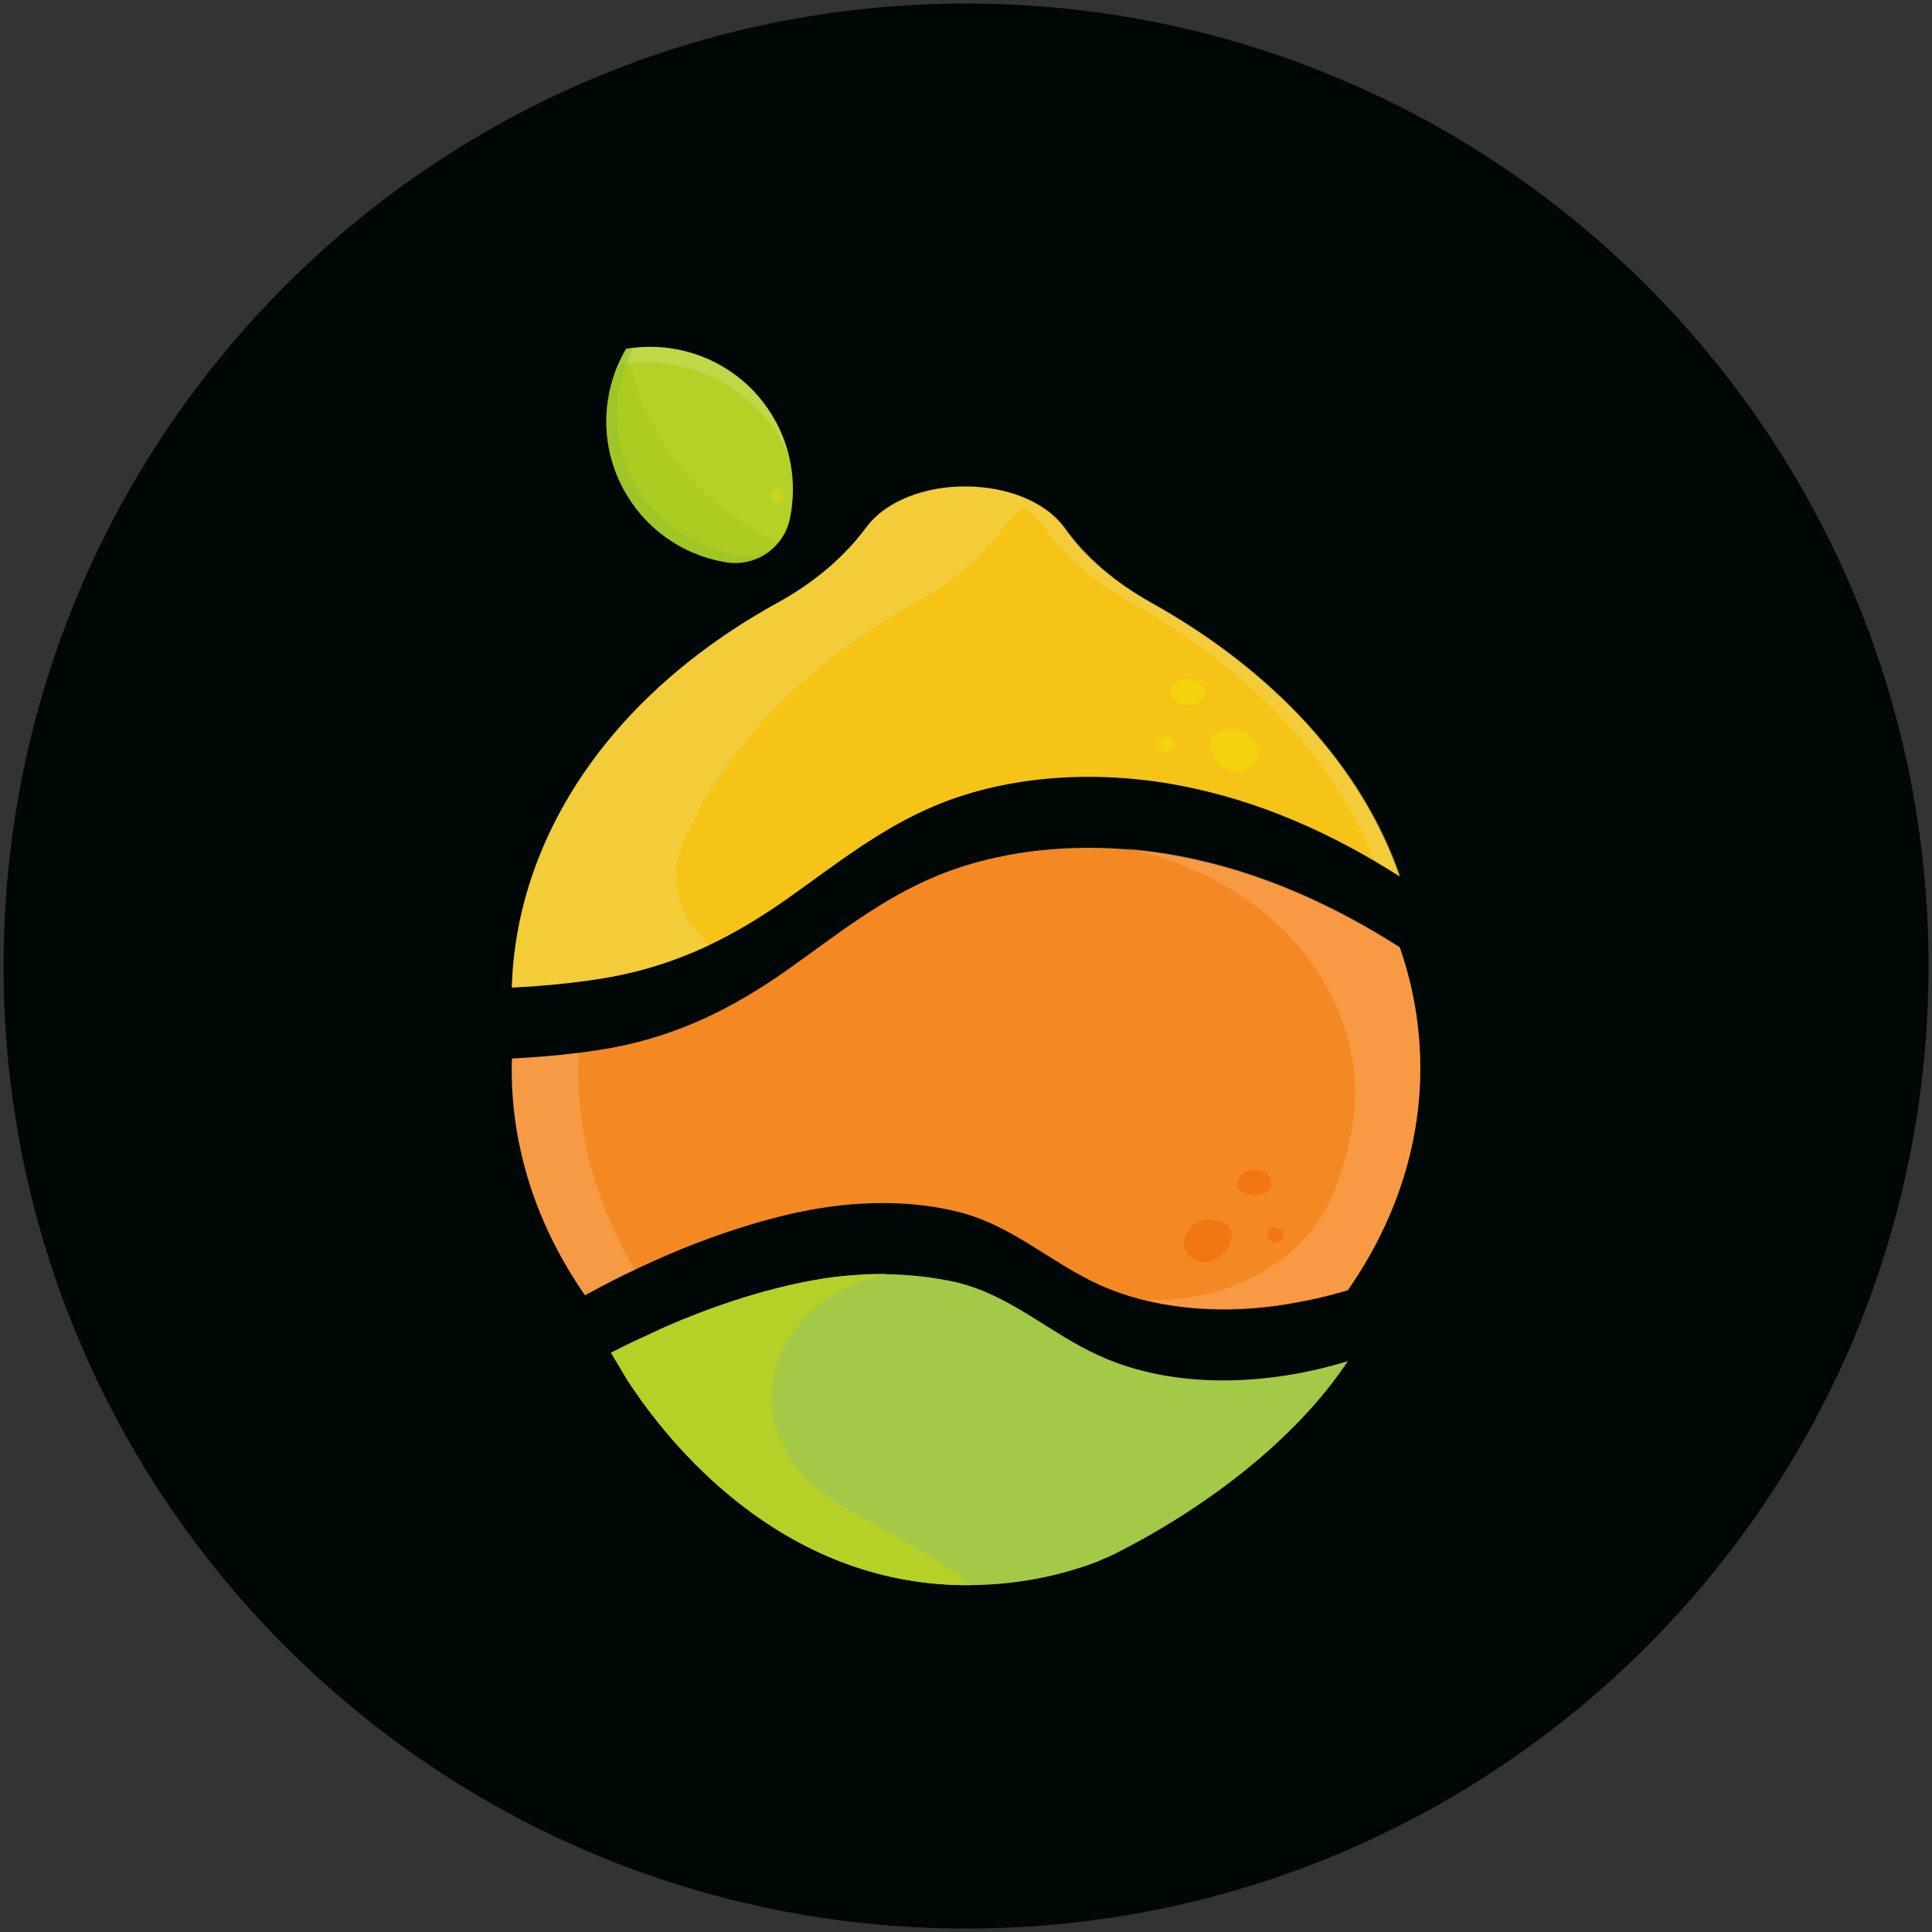 <svg version="1.2" baseProfile="tiny-ps" xmlns="http://www.w3.org/2000/svg" viewBox="0 0 207 207" width="207" height="207">
	<rect x="0" y="0" width="207" height="207" fill="#333333" stroke="none"/>
	<title>FRUIT-svg</title>
	<style>
		tspan { white-space:pre }
		.shp0 { fill: #000707 } 
		.shp1 { fill: #a3c947 } 
		.shp2 { fill: #b5d027 } 
		.shp3 { fill: #f48923 } 
		.shp4 { opacity: 0.4;fill: #ffb476 } 
		.shp5 { fill: #f5c417 } 
		.shp6 { opacity: 0.2;fill: #f4efce } 
		.shp7 { opacity: 0.4;fill: #eedb6d } 
		.shp8 { opacity: 0.149;fill: #ffffff } 
		.shp9 { opacity: 0.498;fill: #ef6600 } 
		.shp10 { opacity: 0.498;fill: #f2e600 } 
		.shp11 { opacity: 0.247;fill: #98c117 } 
		.shp12 { opacity: 0.498;fill: #92c12b } 
		.shp13 { opacity: 0.298;fill: #f2e600 } 
	</style>
	<path id="Layer" class="shp0" d="M103.5 0.38C46.55 0.38 0.38 46.55 0.38 103.5C0.38 160.45 46.55 206.63 103.5 206.63C160.45 206.63 206.63 160.45 206.63 103.5C206.63 46.55 160.45 0.38 103.5 0.38Z" />
	<path id="Layer" class="shp1" d="M144.41 145.84C138.77 154.36 128.95 161.74 119.16 166.63L117.75 167.24C117.75 167.26 117.75 167.26 117.74 167.26C113.54 168.88 108.87 169.8 103.95 169.84L103.38 169.84C83.64 169.71 71.62 154.61 67.3 147.99C67.27 147.96 67.26 147.93 67.23 147.89L65.51 145C65.48 144.96 65.47 144.93 65.47 144.93C65.62 144.86 65.78 144.79 65.93 144.71C67.07 144.12 68.25 143.56 69.43 143.03C69.77 142.86 70.1 142.7 70.43 142.57C70.47 142.54 70.51 142.53 70.54 142.5C71.33 142.16 72.13 141.81 72.92 141.49C73.11 141.39 73.29 141.32 73.47 141.26C73.92 141.08 74.36 140.9 74.81 140.73C77.94 139.5 81.16 138.47 84.42 137.74C84.44 137.74 84.45 137.73 84.47 137.73C84.88 137.64 85.29 137.54 85.7 137.46C85.83 137.42 85.93 137.42 86.07 137.38C86.77 137.23 87.46 137.12 88.17 137C88.43 136.96 88.68 136.93 88.95 136.89C89 136.88 89.06 136.88 89.11 136.87C89.57 136.81 90.05 136.75 90.5 136.71C91.97 136.58 93.45 136.51 94.92 136.52C97.44 136.56 99.98 136.83 102.49 137.39C108.34 138.8 112.51 142.89 117.77 145.25C125.86 148.93 135.89 148.45 144.41 145.84Z" />
	<path id="Layer" class="shp2" d="M103.95 169.84L103.38 169.84C83.64 169.71 71.62 154.61 67.3 147.99C67.27 147.96 67.27 147.93 67.23 147.89L65.51 145C65.48 144.96 65.47 144.93 65.47 144.93C65.62 144.86 65.78 144.79 65.93 144.71C67.07 144.12 68.25 143.56 69.43 143.03C69.77 142.86 70.1 142.7 70.43 142.57C70.47 142.54 70.51 142.53 70.54 142.5C71.01 142.3 71.46 142.08 71.93 141.88C72.27 141.74 72.6 141.6 72.92 141.47C73.11 141.38 73.29 141.31 73.47 141.25C73.92 141.08 74.36 140.9 74.81 140.71C77.96 139.52 81.21 138.52 84.42 137.73C84.44 137.73 84.46 137.72 84.47 137.72C84.88 137.63 85.29 137.54 85.69 137.45C85.83 137.42 85.93 137.41 86.07 137.37C86.77 137.23 87.47 137.11 88.17 137C88.43 136.95 88.68 136.93 88.95 136.88C89 136.87 89.06 136.87 89.11 136.86C89.57 136.8 90.05 136.75 90.5 136.71C91.99 136.56 93.51 136.47 95.03 136.5C94.99 136.5 94.94 136.52 94.91 136.52C94.9 136.53 94.9 136.53 94.88 136.53C94.78 136.55 94.66 136.59 94.55 136.61C94.49 136.63 94.41 136.66 94.33 136.67C82.69 139.48 79.21 151.28 86.5 158.54C87.27 159.32 88.18 160.05 89.21 160.71C91 161.86 92.95 162.93 94.94 164.01C98.14 165.77 101.38 167.55 103.95 169.84Z" />
	<path id="Layer" class="shp3" d="M152.17 114.47C152.17 123.02 149.39 131.08 144.41 138.25C141.91 139 139.33 139.55 136.77 139.91C130.34 140.8 123.47 140.23 117.79 137.66C112.51 135.26 108.36 131.2 102.5 129.8C96.65 128.38 90.27 128.75 84.47 130.12C78.87 131.45 73.32 133.51 68.03 136.04C66.21 136.89 64.43 137.82 62.68 138.78L62.68 138.78C57.43 131.22 54.83 122.91 54.83 114.61C54.83 114.21 54.84 113.82 54.85 113.42C57.25 113.28 59.63 113.11 62.01 112.8C63.16 112.66 64.3 112.48 65.43 112.29C72.86 110.92 78.75 107.87 84.41 103.88C89.51 100.27 94.39 96.3 100.44 93.82C108.29 90.6 117.65 90.13 126.22 91.73C135.04 93.38 142.92 97.03 149.98 101.52L149.98 101.53C151.42 105.66 152.17 110.01 152.17 114.47Z" />
	<path id="Layer" class="shp4" d="M152.18 114.39C152.18 122.94 149.39 131 144.41 138.17C137.47 140.25 129.79 141 122.68 139.25C122.74 139.25 122.79 139.26 122.83 139.26C131.99 139.68 140.37 134.7 143.07 127.38C143.71 125.66 144.22 123.91 144.63 122.13C147.77 108.19 137.35 94.41 120.87 90.97C120.79 90.95 120.71 90.94 120.62 90.92C131.48 91.76 141.48 96 149.96 101.45C151.41 105.59 152.18 109.92 152.18 114.39Z" />
	<path id="Layer" class="shp5" d="M149.97 93.91C142.92 89.41 135.03 85.77 126.22 84.13C117.63 82.52 108.29 83 100.44 86.22C94.39 88.7 89.51 92.65 84.41 96.25C78.75 100.25 72.85 103.31 65.43 104.68C61.93 105.3 58.4 105.63 54.84 105.81C55.29 90.18 64.91 74.71 83.39 64.54C87.29 62.39 90.47 59.66 92.8 56.53C97.18 50.62 109.83 50.65 114.11 56.64C116.33 59.77 119.53 62.46 123.39 64.61C136.36 71.85 145.9 82.1 149.97 93.91Z" />
	<path id="Layer" class="shp6" d="M150.09 93.91C149.15 93.3 148.19 92.71 147.2 92.14C142.82 81.08 133.6 71.48 121.28 64.61C117.43 62.45 114.21 59.76 112 56.64C111.39 55.79 110.62 55.06 109.73 54.46C107.72 53.09 105.1 52.32 102.43 52.14C102.5 52.14 102.55 52.14 102.61 52.14C103.05 52.12 103.5 52.13 103.95 52.14C104.2 52.14 104.45 52.15 104.7 52.18C104.8 52.18 104.89 52.19 104.99 52.2C108.76 52.5 112.31 53.98 114.23 56.64C116.45 59.77 119.65 62.45 123.5 64.61C136.48 71.85 146.03 82.1 150.09 93.91Z" />
	<path id="Layer" class="shp7" d="M109.71 54.46C108.86 55.04 108.13 55.72 107.54 56.52C105.22 59.65 102.04 62.39 98.14 64.54C86 71.23 77.67 80.2 73.28 90.01C71.53 93.88 72.59 98.26 76 101.25C74.01 102.21 71.93 103.02 69.72 103.66C68.34 104.06 66.91 104.4 65.4 104.68C64.1 104.91 62.79 105.1 61.46 105.26C60.14 105.41 58.82 105.54 57.5 105.65C56.62 105.71 55.74 105.76 54.84 105.81C55.2 93.61 61.13 81.5 72.53 71.92C72.98 71.53 73.46 71.15 73.92 70.78C76.77 68.54 79.91 66.45 83.39 64.54C84.85 63.74 86.2 62.85 87.46 61.88C87.46 61.87 87.47 61.88 87.47 61.88C89.56 60.28 91.34 58.48 92.8 56.52C92.93 56.34 93.07 56.15 93.22 55.98C93.37 55.81 93.53 55.66 93.7 55.49C93.85 55.33 94.02 55.19 94.21 55.03C94.39 54.88 94.57 54.74 94.77 54.6C94.96 54.46 95.16 54.32 95.36 54.2C95.56 54.08 95.78 53.95 95.99 53.84C96.2 53.72 96.41 53.62 96.64 53.52C96.87 53.41 97.09 53.32 97.33 53.22C98.25 52.86 99.25 52.58 100.27 52.39C100.56 52.34 100.87 52.29 101.18 52.26C101.39 52.23 101.6 52.2 101.82 52.18C102.02 52.18 102.22 52.16 102.42 52.14L102.43 52.14C105.1 52.31 107.71 53.09 109.71 54.46Z" />
	<path id="Layer" class="shp8" d="M62.68 138.79L62.68 138.78C57.42 131.22 54.82 122.91 54.82 114.61C54.82 114.21 54.83 113.82 54.84 113.42C57.23 113.28 59.63 113.11 62 112.8C61.97 113 61.96 113.21 61.96 113.4C61.96 113.8 61.94 114.21 61.94 114.61C61.94 121.92 63.96 129.25 68.03 136.04C66.21 136.89 64.42 137.82 62.68 138.79Z" />
	<path id="Layer" class="shp9" d="M130.97 134.38C130.62 134.67 129.84 135.35 128.75 135.21C127.77 135.1 127.25 134.39 127.18 134.28C126.77 133.7 126.86 133.11 126.9 132.87C127.03 132.07 127.71 130.95 129.05 130.7C130.04 130.52 131.3 130.81 131.79 131.56C132.13 132.12 131.94 132.73 131.84 133.09C131.64 133.73 131.21 134.15 130.97 134.38Z" />
	<path id="Layer" class="shp9" d="M137.25 132.88C137.13 132.97 136.87 133.2 136.5 133.14C136.15 133.07 135.94 132.8 135.91 132.77C135.75 132.55 135.76 132.33 135.76 132.25C135.79 131.97 135.99 131.59 136.46 131.52C136.8 131.48 137.25 131.61 137.45 131.89C137.59 132.09 137.54 132.32 137.51 132.44C137.46 132.66 137.32 132.8 137.25 132.88Z" />
	<path id="Layer" class="shp9" d="M133.84 127.97C133.53 127.9 132.84 127.74 132.63 127.17C132.43 126.64 132.77 126.15 132.81 126.09C133.09 125.68 133.52 125.52 133.7 125.46C134.28 125.26 135.24 125.22 135.8 125.81C136.21 126.23 136.37 126.95 135.99 127.43C135.71 127.8 135.24 127.9 134.96 127.97C134.47 128.09 134.07 128.03 133.84 127.97Z" />
	<path id="Layer" class="shp10" d="M130.64 81.82C130.98 82.11 131.76 82.81 132.83 82.68C133.81 82.57 134.35 81.86 134.41 81.75C134.84 81.18 134.75 80.59 134.72 80.34C134.59 79.54 133.93 78.41 132.58 78.15C131.59 77.96 130.32 78.25 129.84 79C129.48 79.55 129.67 80.17 129.77 80.52C129.97 81.18 130.39 81.6 130.64 81.82Z" />
	<path id="Layer" class="shp10" d="M124.38 80.29C124.48 80.39 124.74 80.62 125.12 80.55C125.46 80.49 125.67 80.22 125.71 80.18C125.86 79.97 125.86 79.77 125.84 79.68C125.83 79.39 125.63 79 125.16 78.95C124.82 78.89 124.38 79.03 124.18 79.3C124.03 79.51 124.07 79.72 124.1 79.85C124.15 80.07 124.29 80.21 124.38 80.29Z" />
	<path id="Layer" class="shp10" d="M127.82 75.41C128.12 75.34 128.81 75.18 129.04 74.62C129.23 74.1 128.9 73.6 128.86 73.53C128.58 73.13 128.15 72.97 127.98 72.9C127.4 72.7 126.45 72.65 125.87 73.22C125.46 73.64 125.3 74.36 125.67 74.86C125.95 75.22 126.42 75.34 126.69 75.41C127.18 75.52 127.59 75.46 127.82 75.41Z" />
	<path id="Layer" class="shp2" d="M82.26 43.77C84.73 47.34 85.45 51.6 84.64 55.55C83.98 58.68 81 60.74 77.83 60.24C73.84 59.6 70.13 57.4 67.67 53.82C64.18 48.76 64.16 42.34 67.09 37.38C72.78 36.41 78.77 38.71 82.26 43.77Z" />
	<path id="Layer" class="shp11" d="M83.43 58.11C82.12 59.73 80.02 60.6 77.83 60.24C73.85 59.6 70.13 57.4 67.67 53.82C64.18 48.76 64.16 42.34 67.09 37.38C67.11 37.37 67.11 37.38 67.13 37.38C67.82 41.18 69.33 44.9 71.66 48.3C74.72 52.74 78.83 56.05 83.43 58.11Z" />
	<path id="Layer" class="shp8" d="M84.52 48.86C84.1 47.87 83.58 46.93 82.96 46.02C79.17 40.53 72.64 38.01 66.46 39.07C66.16 39.58 65.88 40.12 65.64 40.68C65.99 39.53 66.48 38.42 67.09 37.37C72.78 36.41 78.77 38.71 82.26 43.77C83.35 45.36 84.11 47.08 84.52 48.86Z" />
	<path id="Layer" class="shp12" d="M78.99 59.45C80.31 59.66 81.62 59.43 82.73 58.82C81.45 59.97 79.67 60.53 77.82 60.25C73.84 59.6 70.13 57.4 67.66 53.82C64.18 48.76 64.16 42.34 67.09 37.38C67.35 37.33 67.62 37.29 67.87 37.27C65.34 42.12 65.5 48.2 68.82 53.03C71.29 56.6 75.01 58.8 78.99 59.45Z" />
	<path id="Layer" class="shp13" d="M83.95 52.96C83.93 52.82 83.91 52.52 83.64 52.37C83.39 52.23 83.1 52.32 83.07 52.34C82.84 52.42 82.73 52.59 82.68 52.66C82.53 52.89 82.43 53.29 82.68 53.59C82.85 53.81 83.21 53.95 83.49 53.84C83.69 53.76 83.79 53.56 83.85 53.45C83.96 53.24 83.96 53.06 83.95 52.96Z" />
</svg>